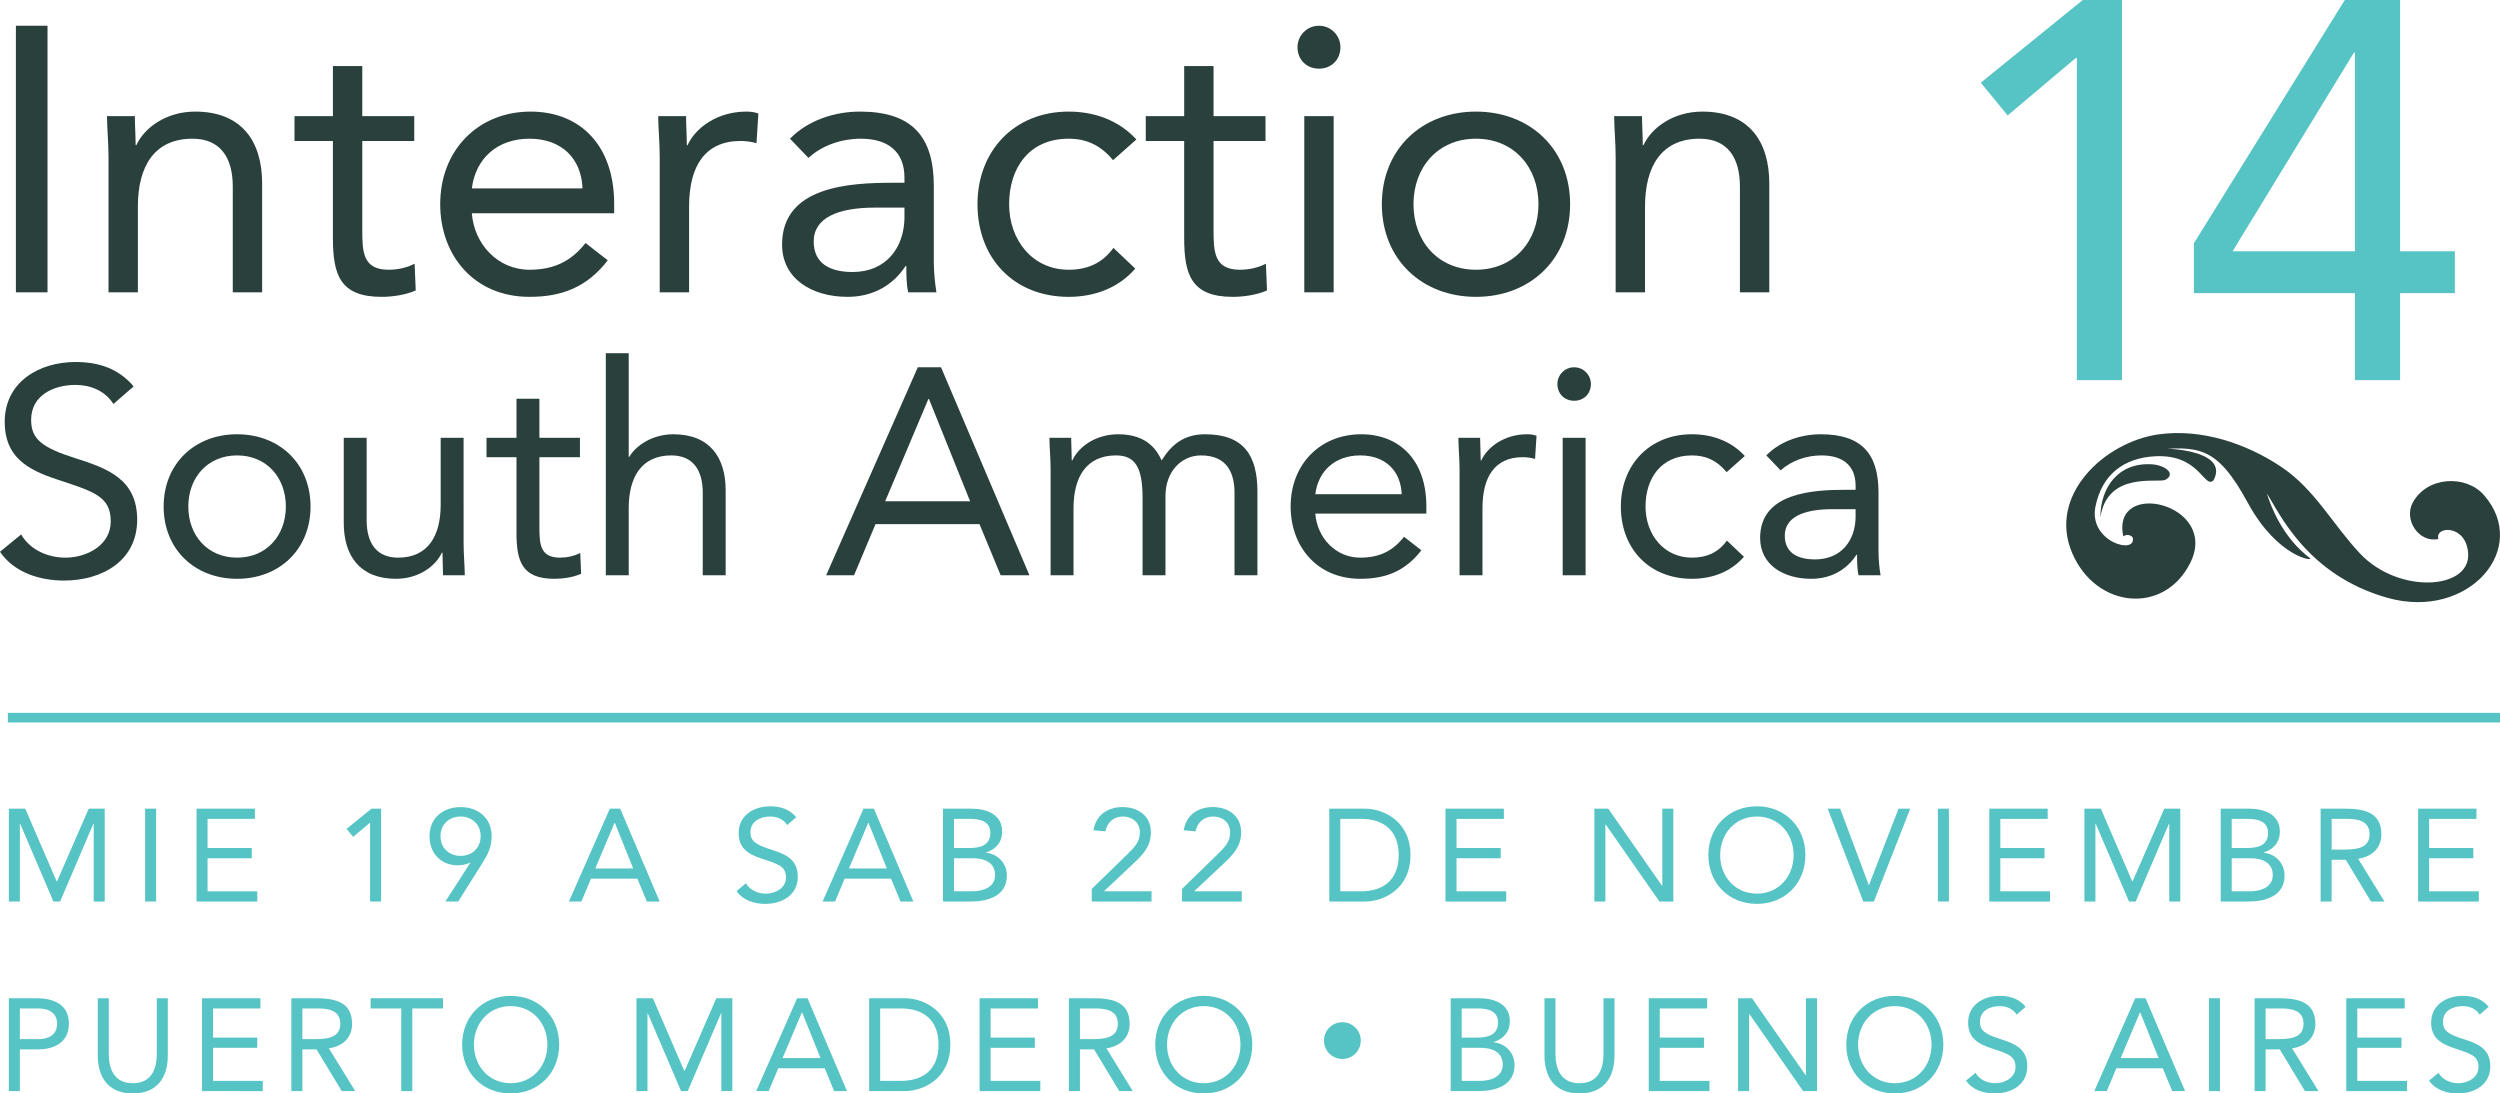 <?xml version="1.0" encoding="utf-8"?>
<!-- Generator: Adobe Illustrator 16.0.0, SVG Export Plug-In . SVG Version: 6.00 Build 0)  -->
<!DOCTYPE svg PUBLIC "-//W3C//DTD SVG 1.1//EN" "http://www.w3.org/Graphics/SVG/1.1/DTD/svg11.dtd">
<svg version="1.1" id="Layer_1" xmlns="http://www.w3.org/2000/svg" xmlns:xlink="http://www.w3.org/1999/xlink" x="0px" y="0px"
	 width="472.928px" height="206.85px" viewBox="0 0 472.928 206.85" enable-background="new 0 0 472.928 206.85"
	 xml:space="preserve">
<g>
	<rect x="1.484" y="134.85" fill="#56C4C4" width="471.443" height="1.816"/>
	<g>
		<path fill="#2A403C" d="M407.043,87.833c2.577,0.158,4.653,1.812,2.586,2.929c-1.281,0.691-11.008-1.732-12.298,7.142
			C397.324,92.157,400.759,87.445,407.043,87.833"/>
		<path fill="#2A403C" d="M418.718,90.891c3.4-6.236-11.192-6.402-11.751-5.792c8.869-0.66,12.314-1.011,18.377,10.242
			c5.54,10.03,12.377,10.925,11.641,10.244c-5.228-3.92-7.473-9.954-8.164-12.267c2.249,3.498,7.506,15.488,22.859,19.784
			c15.311,4.276,27.059-9.368,18.187-19.473c-3.36-3.825-10.696-3.569-13.439,1.438c-1.764,3.227,1.13,7.693,4.845,6.898
			c-0.71-2.501,5.264-2.8,5.632,2.703c0.467,6.916-13.143,7.771-20.411,0.088c-5.216-5.523-8.561-12.168-14.958-16.446
			c-6.662-4.455-15.158-7.273-23.218-6.138c-10.126,1.43-21.025,11.453-16.318,22.455c4.507,10.533,17.489,11.756,22.379,1.761
			c5.436-11.106-15.046-15.937-12.714-4.924c0.6-0.399,1.185-0.353,1.755,0.144c0.985,3.459-8.393,0.971-7.017-5.793
			c1.246-6.112,5.414-9.216,11.354-9.505C416.146,85.901,416.927,92.502,418.718,90.891"/>
	</g>
	<path fill="#56C4C4" d="M253.939,193.371c1.927,0,3.479,1.551,3.479,3.479c0,1.927-1.553,3.478-3.479,3.478
		c-1.928,0-3.479-1.551-3.479-3.478C250.461,194.922,252.012,193.371,253.939,193.371"/>
	<g>
		<path fill="#56C4C4" d="M1.672,152.977h3.102l5.954,13.77h0.051l6.004-13.77h3.026v17.565h-2.084v-14.737h-0.05l-6.302,14.737
			h-1.265l-6.303-14.737H3.757v14.737H1.672V152.977z"/>
		<path fill="#56C4C4" d="M27.453,152.977h2.084v17.565h-2.084V152.977z"/>
		<path fill="#56C4C4" d="M37.18,152.977h11.04v1.935h-8.956v5.508h8.361v1.936h-8.361v6.253h9.403v1.935H37.18V152.977z"/>
		<path fill="#56C4C4" d="M72.09,170.542h-2.084v-14.887h-0.05l-3.15,2.655l-1.24-1.514l4.713-3.82h1.812V170.542z"/>
		<path fill="#56C4C4" d="M88.963,163.223l-0.05-0.049c-0.645,0.371-1.637,0.521-2.357,0.521c-3.051,0-5.309-2.233-5.309-5.509
			c0-3.424,2.555-5.508,5.88-5.508s5.88,2.084,5.88,5.508c0,2.035-0.719,3.425-1.662,4.938l-4.664,7.419h-2.432L88.963,163.223z
			 M90.923,158.186c0-2.281-1.688-3.721-3.796-3.721s-3.796,1.439-3.796,3.721c0,2.283,1.688,3.723,3.796,3.723
			S90.923,160.469,90.923,158.186z"/>
		<path fill="#56C4C4" d="M115.364,152.977h1.96l7.468,17.565h-2.432l-1.786-4.317h-8.783l-1.812,4.317h-2.356L115.364,152.977z
			 M116.307,155.655h-0.05l-3.646,8.634h7.17L116.307,155.655z"/>
		<path fill="#56C4C4" d="M148.911,156.077c-0.695-1.116-1.936-1.612-3.201-1.612c-1.836,0-3.746,0.868-3.746,2.952
			c0,1.612,0.893,2.333,3.697,3.226c2.729,0.868,5.26,1.762,5.26,5.21c0,3.499-3.002,5.136-6.178,5.136
			c-2.035,0-4.219-0.67-5.409-2.432l1.786-1.463c0.744,1.289,2.233,1.959,3.746,1.959c1.787,0,3.821-1.041,3.821-3.051
			c0-2.158-1.464-2.531-4.59-3.573c-2.481-0.818-4.366-1.91-4.366-4.838c0-3.374,2.902-5.062,5.979-5.062
			c1.961,0,3.623,0.546,4.913,2.06L148.911,156.077z"/>
		<path fill="#56C4C4" d="M163.353,152.977h1.96l7.468,17.565h-2.432l-1.786-4.317h-8.783l-1.812,4.317h-2.356L163.353,152.977z
			 M164.295,155.655h-0.05l-3.646,8.634h7.17L164.295,155.655z"/>
		<path fill="#56C4C4" d="M178.39,152.977h5.359c2.902,0,5.83,1.091,5.83,4.316c0,2.035-1.191,3.398-3.076,3.97v0.05
			c2.258,0.198,3.969,2.01,3.969,4.316c0,3.871-3.598,4.913-6.848,4.913h-5.234V152.977z M180.474,160.419h2.878
			c1.96,0,3.995-0.421,3.995-2.853c0-2.159-1.887-2.655-3.771-2.655h-3.102V160.419z M180.474,168.607h3.523
			c2.034,0,4.242-0.819,4.242-3.053c0-2.456-2.084-3.2-4.193-3.2h-3.572V168.607z"/>
		<path fill="#56C4C4" d="M206.527,168.16l6.624-6.451c1.662-1.612,2.481-2.555,2.481-4.268c0-1.836-1.438-2.977-3.2-2.977
			s-3.002,1.116-3.325,2.803l-2.258-0.197c0.472-2.879,2.68-4.393,5.509-4.393c2.902,0,5.358,1.639,5.358,4.764
			c0,2.805-1.662,4.367-3.424,6.029l-5.409,5.086v0.051h8.957v1.935h-11.313V168.16z"/>
		<path fill="#56C4C4" d="M223.599,168.16l6.625-6.451c1.662-1.612,2.48-2.555,2.48-4.268c0-1.836-1.439-2.977-3.201-2.977
			s-3.002,1.116-3.324,2.803l-2.258-0.197c0.472-2.879,2.68-4.393,5.508-4.393c2.903,0,5.359,1.639,5.359,4.764
			c0,2.805-1.662,4.367-3.424,6.029l-5.408,5.086v0.051h8.956v1.935h-11.313V168.16z"/>
		<path fill="#56C4C4" d="M251.463,152.977h6.749c3.448,0,8.609,2.307,8.609,8.782s-5.161,8.783-8.609,8.783h-6.749V152.977z
			 M253.548,168.607h3.97c4.019,0,7.07-2.035,7.07-6.849s-3.052-6.848-7.07-6.848h-3.97V168.607z"/>
		<path fill="#56C4C4" d="M273.447,152.977h11.041v1.935h-8.957v5.508h8.361v1.936h-8.361v6.253h9.403v1.935h-11.487V152.977z"/>
		<path fill="#56C4C4" d="M301.61,152.977h2.63l10.172,14.588h0.05v-14.588h2.084v17.565h-2.63l-10.172-14.589h-0.05v14.589h-2.084
			V152.977z"/>
		<path fill="#56C4C4" d="M323.172,161.759c0-5.31,3.846-9.229,9.18-9.229c5.335,0,9.181,3.92,9.181,9.229s-3.846,9.229-9.181,9.229
			C327.018,170.988,323.172,167.068,323.172,161.759z M339.299,161.759c0-4.044-2.828-7.294-6.947-7.294
			c-4.118,0-6.946,3.25-6.946,7.294s2.828,7.294,6.946,7.294C336.471,169.053,339.299,165.803,339.299,161.759z"/>
		<path fill="#56C4C4" d="M345.752,152.977h2.357l5.408,14.439h0.05l5.583-14.439h2.208l-6.873,17.565h-2.01L345.752,152.977z"/>
		<path fill="#56C4C4" d="M366.595,152.977h2.084v17.565h-2.084V152.977z"/>
		<path fill="#56C4C4" d="M376.321,152.977h11.041v1.935h-8.957v5.508h8.361v1.936h-8.361v6.253h9.403v1.935h-11.487V152.977z"/>
		<path fill="#56C4C4" d="M394.311,152.977h3.102l5.954,13.77h0.05l6.004-13.77h3.027v17.565h-2.084v-14.737h-0.05l-6.302,14.737
			h-1.266l-6.302-14.737h-0.05v14.737h-2.084V152.977z"/>
		<path fill="#56C4C4" d="M420.092,152.977h5.359c2.902,0,5.83,1.091,5.83,4.316c0,2.035-1.191,3.398-3.076,3.97v0.05
			c2.258,0.198,3.97,2.01,3.97,4.316c0,3.871-3.598,4.913-6.849,4.913h-5.234V152.977z M422.176,160.419h2.878
			c1.96,0,3.994-0.421,3.994-2.853c0-2.159-1.885-2.655-3.771-2.655h-3.102V160.419z M422.176,168.607h3.523
			c2.034,0,4.242-0.819,4.242-3.053c0-2.456-2.084-3.2-4.193-3.2h-3.572V168.607z"/>
		<path fill="#56C4C4" d="M438.999,152.977h4.49c3.399,0,6.997,0.496,6.997,4.838c0,2.555-1.662,4.217-4.392,4.639l4.987,8.089
			h-2.556l-4.764-7.89h-2.68v7.89h-2.084V152.977z M441.083,160.717h1.86c2.308,0,5.31,0,5.31-2.902
			c0-2.531-2.208-2.903-4.242-2.903h-2.928V160.717z"/>
		<path fill="#56C4C4" d="M457.435,152.977h11.041v1.935h-8.957v5.508h8.361v1.936h-8.361v6.253h9.403v1.935h-11.487V152.977z"/>
	</g>
	<g>
		<path fill="#2A403C" d="M3.007,4.871h5.982V55.3H3.007V4.871z"/>
		<path fill="#2A403C" d="M20.527,29.872c0-3.063-0.285-5.698-0.285-7.906h5.271c0,1.78,0.143,3.632,0.143,5.484h0.143
			c1.496-3.276,5.627-6.339,11.111-6.339c8.762,0,12.68,5.556,12.68,13.604V55.3h-5.557V35.285c0-5.556-2.422-9.046-7.621-9.046
			c-7.194,0-10.328,5.2-10.328,12.821V55.3h-5.556V29.872z"/>
		<path fill="#2A403C" d="M78.362,26.667h-9.83v16.667c0,4.273,0.072,7.692,4.986,7.692c1.639,0,3.419-0.356,4.915-1.14l0.214,5.058
			c-1.924,0.854-4.416,1.211-6.482,1.211c-7.906,0-9.188-4.274-9.188-11.183V26.667h-7.266v-4.701h7.266v-9.474h5.555v9.474h9.83
			V26.667z"/>
		<path fill="#2A403C" d="M114.972,49.246c-3.918,5.057-8.619,6.909-14.815,6.909c-10.471,0-16.882-7.835-16.882-17.522
			c0-10.328,7.266-17.522,17.096-17.522c9.402,0,15.813,6.411,15.813,17.451v1.781H89.259c0.427,5.77,4.843,10.684,10.897,10.684
			c4.772,0,7.978-1.709,10.612-5.057L114.972,49.246z M110.199,35.642c-0.214-5.627-3.917-9.402-10.043-9.402
			s-10.187,3.775-10.897,9.402H110.199z"/>
		<path fill="#2A403C" d="M124.8,29.872c0-3.063-0.285-5.698-0.285-7.906h5.271c0,1.78,0.143,3.632,0.143,5.484h0.143
			c1.495-3.276,5.627-6.339,11.111-6.339c0.712,0,1.495,0.071,2.279,0.356l-0.356,5.627c-0.926-0.285-1.994-0.427-2.991-0.427
			c-6.767,0-9.759,4.772-9.759,12.394V55.3H124.8V29.872z"/>
		<path fill="#2A403C" d="M149.442,26.239c3.419-3.49,8.404-5.128,13.248-5.128c9.83,0,13.961,4.701,13.961,14.103v14.317
			c0,1.923,0.213,4.06,0.498,5.77h-5.342c-0.355-1.496-0.355-3.562-0.355-4.986h-0.143c-2.209,3.419-5.912,5.841-10.97,5.841
			c-6.767,0-12.394-3.419-12.394-9.901c0-11.041,12.821-11.682,21.012-11.682h2.138v-0.997c0-4.843-3.063-7.336-8.263-7.336
			c-3.562,0-7.266,1.211-9.9,3.633L149.442,26.239z M165.54,39.274c-7.052,0-11.61,1.923-11.61,6.411c0,4.202,3.134,5.77,7.337,5.77
			c6.41,0,9.687-4.63,9.829-10.043v-2.137H165.54z"/>
		<path fill="#2A403C" d="M210.554,30.299c-2.351-2.849-5.057-4.06-8.404-4.06c-7.479,0-11.254,5.556-11.254,12.394
			s4.486,12.394,11.254,12.394c3.632,0,6.41-1.282,8.476-4.131l4.132,3.917c-3.206,3.704-7.765,5.342-12.607,5.342
			c-10.328,0-17.238-7.266-17.238-17.522c0-10.114,6.98-17.522,17.238-17.522c4.914,0,9.473,1.638,12.82,5.271L210.554,30.299z"/>
		<path fill="#2A403C" d="M239.399,26.667h-9.83v16.667c0,4.273,0.072,7.692,4.986,7.692c1.639,0,3.419-0.356,4.915-1.14
			l0.214,5.058c-1.924,0.854-4.417,1.211-6.482,1.211c-7.906,0-9.188-4.274-9.188-11.183V26.667h-7.266v-4.701h7.266v-9.474h5.555
			v9.474h9.83V26.667z"/>
		<path fill="#2A403C" d="M249.512,4.871c2.279,0,4.06,1.852,4.06,4.06c0,2.351-1.71,4.06-4.06,4.06
			c-2.351,0-4.061-1.709-4.061-4.06C245.451,6.723,247.232,4.871,249.512,4.871z M246.733,21.966h5.556V55.3h-5.556V21.966z"/>
		<path fill="#2A403C" d="M279.212,21.111c10.257,0,17.808,7.123,17.808,17.522s-7.551,17.522-17.808,17.522
			s-17.807-7.123-17.807-17.522S268.955,21.111,279.212,21.111z M279.212,51.026c7.194,0,11.824-5.413,11.824-12.394
			s-4.63-12.394-11.824-12.394c-7.193,0-11.823,5.413-11.823,12.394S272.019,51.026,279.212,51.026z"/>
		<path fill="#2A403C" d="M305.635,29.872c0-3.063-0.284-5.698-0.284-7.906h5.271c0,1.78,0.143,3.632,0.143,5.484h0.143
			c1.495-3.276,5.627-6.339,11.111-6.339c8.761,0,12.679,5.556,12.679,13.604V55.3h-5.556V35.285c0-5.556-2.422-9.046-7.622-9.046
			c-7.193,0-10.327,5.2-10.327,12.821V55.3h-5.557V29.872z"/>
	</g>
	<g>
		<path fill="#56C4C4" d="M401.418,71.906h-8.531V10.969h-0.203l-12.898,10.867l-5.078-6.195L394.004,0h7.414V71.906z"/>
		<path fill="#56C4C4" d="M454.028,47.531h10.359v7.922h-10.359v16.453h-8.531V55.453h-30.469v-9.445L443.567,0h10.461V47.531z
			 M445.497,9.953h-0.203l-22.953,37.578h23.156V9.953z"/>
	</g>
	<g>
		<path fill="#2A403C" d="M21.451,76.426c-1.556-2.5-4.335-3.612-7.169-3.612c-4.112,0-8.392,1.945-8.392,6.613
			c0,3.612,2.001,5.224,8.28,7.225c6.113,1.945,11.781,3.945,11.781,11.67c0,7.836-6.725,11.504-13.838,11.504
			c-4.557,0-9.447-1.501-12.114-5.446l4.001-3.279c1.668,2.89,5.002,4.39,8.392,4.39c4.001,0,8.558-2.334,8.558-6.835
			c0-4.834-3.278-5.668-10.28-8.002c-5.558-1.834-9.78-4.279-9.78-10.836c0-7.558,6.502-11.337,13.393-11.337
			c4.391,0,8.113,1.223,11.004,4.613L21.451,76.426z"/>
		<path fill="#2A403C" d="M44.85,82.15c8.003,0,13.894,5.557,13.894,13.671s-5.891,13.671-13.894,13.671
			s-13.894-5.558-13.894-13.671S36.847,82.15,44.85,82.15z M44.85,105.49c5.612,0,9.226-4.224,9.226-9.669
			c0-5.446-3.613-9.669-9.226-9.669s-9.226,4.223-9.226,9.669C35.624,101.267,39.237,105.49,44.85,105.49z"/>
		<path fill="#2A403C" d="M87.699,102.656c0,2.39,0.222,4.445,0.222,6.168H83.81c0-1.389-0.111-2.834-0.111-4.279h-0.111
			c-1.168,2.556-4.391,4.947-8.67,4.947c-6.835,0-9.892-4.336-9.892-10.615V82.817h4.335v15.616c0,4.334,1.889,7.058,5.945,7.058
			c5.613,0,8.059-4.057,8.059-10.003v-12.67h4.335V102.656z"/>
		<path fill="#2A403C" d="M109.708,86.484h-7.668v13.004c0,3.334,0.055,6.002,3.89,6.002c1.278,0,2.667-0.277,3.835-0.889
			l0.166,3.946c-1.5,0.667-3.445,0.945-5.057,0.945c-6.169,0-7.169-3.335-7.169-8.726V86.484h-5.669v-3.667h5.669v-7.391h4.335
			v7.391h7.668V86.484z"/>
		<path fill="#2A403C" d="M114.601,66.812h4.334v19.617h0.111c1.167-2.056,4.279-4.279,8.336-4.279
			c6.836,0,9.893,4.334,9.893,10.614v16.06h-4.336V93.209c0-4.335-1.889-7.058-5.945-7.058c-5.613,0-8.059,4.057-8.059,10.003v12.67
			h-4.334V66.812z"/>
		<path fill="#2A403C" d="M173.622,69.479h4.391l16.728,39.345h-5.446l-4.001-9.669H165.62l-4.057,9.669h-5.279L173.622,69.479z
			 M175.734,75.481h-0.11l-8.17,19.339h16.061L175.734,75.481z"/>
		<path fill="#2A403C" d="M198.745,88.985c0-2.39-0.223-4.446-0.223-6.168h4.112c0,1.389,0.111,2.834,0.111,4.279h0.11
			c1.168-2.556,4.391-4.946,8.67-4.946c5.613,0,7.391,3.167,8.225,4.946c1.89-3.056,4.279-4.946,8.225-4.946
			c7.447,0,9.893,4.168,9.893,10.892v15.782h-4.335v-15.56c0-3.612-1.278-7.113-6.335-7.113c-3.668,0-6.725,3-6.725,7.669v15.004
			h-4.335V94.098c0-5.724-1.444-7.947-5.001-7.947c-5.613,0-8.059,4.057-8.059,10.003v12.67h-4.334V88.985z"/>
		<path fill="#2A403C" d="M268.881,104.101c-3.057,3.946-6.725,5.391-11.56,5.391c-8.169,0-13.17-6.114-13.17-13.671
			c0-8.058,5.668-13.671,13.337-13.671c7.336,0,12.337,5.001,12.337,13.615v1.389h-21.006c0.333,4.501,3.778,8.336,8.502,8.336
			c3.724,0,6.225-1.333,8.28-3.945L268.881,104.101z M265.157,93.487c-0.167-4.39-3.057-7.335-7.836-7.335s-7.946,2.945-8.502,7.335
			H265.157z"/>
		<path fill="#2A403C" d="M276.108,88.985c0-2.39-0.223-4.446-0.223-6.168h4.112c0,1.389,0.111,2.834,0.111,4.279h0.111
			c1.167-2.556,4.391-4.946,8.67-4.946c0.556,0,1.167,0.056,1.777,0.278l-0.277,4.39c-0.723-0.222-1.556-0.333-2.334-0.333
			c-5.279,0-7.613,3.724-7.613,9.67v12.67h-4.335V88.985z"/>
		<path fill="#2A403C" d="M297.783,69.479c1.778,0,3.167,1.445,3.167,3.167c0,1.834-1.333,3.167-3.167,3.167
			s-3.168-1.333-3.168-3.167C294.615,70.924,296.005,69.479,297.783,69.479z M295.615,82.817h4.335v26.007h-4.335V82.817z"/>
		<path fill="#2A403C" d="M326.626,89.319c-1.834-2.223-3.946-3.167-6.558-3.167c-5.835,0-8.78,4.334-8.78,9.669
			s3.501,9.669,8.78,9.669c2.834,0,5.001-1,6.613-3.223l3.223,3.057c-2.5,2.889-6.057,4.168-9.836,4.168
			c-8.059,0-13.448-5.669-13.448-13.671c0-7.891,5.445-13.671,13.448-13.671c3.834,0,7.391,1.278,10.003,4.112L326.626,89.319z"/>
		<path fill="#2A403C" d="M334.131,86.151c2.667-2.723,6.558-4.001,10.336-4.001c7.669,0,10.893,3.668,10.893,11.003v11.17
			c0,1.501,0.167,3.168,0.389,4.501h-4.168c-0.277-1.166-0.277-2.778-0.277-3.89h-0.111c-1.723,2.667-4.612,4.558-8.559,4.558
			c-5.279,0-9.669-2.668-9.669-7.725c0-8.614,10.003-9.114,16.394-9.114h1.667v-0.778c0-3.779-2.39-5.724-6.446-5.724
			c-2.778,0-5.668,0.944-7.725,2.834L334.131,86.151z M346.689,96.321c-5.501,0-9.058,1.5-9.058,5.001
			c0,3.279,2.445,4.502,5.724,4.502c5.002,0,7.558-3.613,7.669-7.836v-1.667H346.689z"/>
	</g>
	<g>
		<path fill="#56C4C4" d="M1.672,188.837h5.21c3.227,0,6.154,1.142,6.154,4.813c0,3.846-3.275,4.863-5.757,4.863H3.757v7.889H1.672
			V188.837z M3.757,196.578h3.522c2.084,0,3.523-0.943,3.523-2.903s-1.439-2.903-3.523-2.903H3.757V196.578z"/>
		<path fill="#56C4C4" d="M31.744,199.704c0,3.821-1.786,7.146-6.624,7.146s-6.625-3.324-6.625-7.146v-10.867h2.084v10.569
			c0,2.828,1.042,5.508,4.541,5.508c3.498,0,4.54-2.68,4.54-5.508v-10.569h2.084V199.704z"/>
		<path fill="#56C4C4" d="M38.221,188.837h11.041v1.935h-8.956v5.509h8.361v1.935h-8.361v6.253h9.402v1.935H38.221V188.837z"/>
		<path fill="#56C4C4" d="M55.118,188.837h4.491c3.399,0,6.997,0.496,6.997,4.838c0,2.556-1.663,4.218-4.393,4.64l4.987,8.088
			h-2.556l-4.764-7.889h-2.68v7.889h-2.084V188.837z M57.202,196.578h1.861c2.307,0,5.31,0,5.31-2.903
			c0-2.53-2.208-2.903-4.243-2.903h-2.928V196.578z"/>
		<path fill="#56C4C4" d="M83.802,190.771h-5.807v15.631h-2.084v-15.631h-5.805v-1.935h13.695V190.771z"/>
		<path fill="#56C4C4" d="M87.425,197.619c0-5.309,3.846-9.229,9.18-9.229c5.335,0,9.18,3.92,9.18,9.229
			c0,5.311-3.845,9.23-9.18,9.23C91.271,206.85,87.425,202.93,87.425,197.619z M103.552,197.619c0-4.043-2.828-7.294-6.947-7.294
			c-4.118,0-6.947,3.251-6.947,7.294c0,4.045,2.829,7.295,6.947,7.295C100.724,204.914,103.552,201.664,103.552,197.619z"/>
		<path fill="#56C4C4" d="M120.401,188.837h3.102l5.954,13.771h0.05l6.004-13.771h3.027v17.565h-2.084v-14.737h-0.05l-6.302,14.737
			h-1.266l-6.303-14.737h-0.049v14.737h-2.084V188.837z"/>
		<path fill="#56C4C4" d="M150.796,188.837h1.961l7.468,17.565h-2.432l-1.786-4.316h-8.783l-1.811,4.316h-2.357L150.796,188.837z
			 M151.739,191.517h-0.049l-3.648,8.634h7.171L151.739,191.517z"/>
		<path fill="#56C4C4" d="M164.419,188.837h6.749c3.448,0,8.609,2.308,8.609,8.782c0,6.477-5.161,8.783-8.609,8.783h-6.749V188.837z
			 M166.503,204.468h3.971c4.02,0,7.07-2.034,7.07-6.849c0-4.813-3.051-6.848-7.07-6.848h-3.971V204.468z"/>
		<path fill="#56C4C4" d="M185.312,188.837h11.041v1.935h-8.957v5.509h8.361v1.935h-8.361v6.253h9.404v1.935h-11.488V188.837z"/>
		<path fill="#56C4C4" d="M202.209,188.837h4.491c3.398,0,6.996,0.496,6.996,4.838c0,2.556-1.662,4.218-4.391,4.64l4.986,8.088
			h-2.556l-4.764-7.889h-2.679v7.889h-2.085V188.837z M204.294,196.578h1.86c2.308,0,5.31,0,5.31-2.903
			c0-2.53-2.209-2.903-4.242-2.903h-2.928V196.578z"/>
		<path fill="#56C4C4" d="M218.536,197.619c0-5.309,3.846-9.229,9.18-9.229s9.18,3.92,9.18,9.229c0,5.311-3.846,9.23-9.18,9.23
			S218.536,202.93,218.536,197.619z M234.663,197.619c0-4.043-2.828-7.294-6.947-7.294s-6.947,3.251-6.947,7.294
			c0,4.045,2.828,7.295,6.947,7.295S234.663,201.664,234.663,197.619z"/>
	</g>
	<g>
		<path fill="#56C4C4" d="M274.429,188.837h5.358c2.903,0,5.831,1.092,5.831,4.317c0,2.034-1.191,3.398-3.076,3.969v0.051
			c2.258,0.197,3.97,2.01,3.97,4.316c0,3.871-3.598,4.912-6.849,4.912h-5.234V188.837z M276.513,196.28h2.878
			c1.96,0,3.994-0.422,3.994-2.854c0-2.159-1.885-2.655-3.771-2.655h-3.102V196.28z M276.513,204.468h3.523
			c2.034,0,4.242-0.819,4.242-3.052c0-2.457-2.084-3.201-4.193-3.201h-3.572V204.468z"/>
		<path fill="#56C4C4" d="M305.418,199.704c0,3.821-1.786,7.146-6.624,7.146s-6.624-3.324-6.624-7.146v-10.867h2.084v10.569
			c0,2.828,1.042,5.508,4.54,5.508s4.54-2.68,4.54-5.508v-10.569h2.084V199.704z"/>
		<path fill="#56C4C4" d="M311.896,188.837h11.041v1.935h-8.957v5.509h8.361v1.935h-8.361v6.253h9.403v1.935h-11.487V188.837z"/>
		<path fill="#56C4C4" d="M328.793,188.837h2.63l10.172,14.589h0.05v-14.589h2.084v17.565h-2.63l-10.172-14.588h-0.05v14.588h-2.084
			V188.837z"/>
		<path fill="#56C4C4" d="M349.264,197.619c0-5.309,3.846-9.229,9.18-9.229c5.335,0,9.181,3.92,9.181,9.229
			c0,5.311-3.846,9.23-9.181,9.23C353.109,206.85,349.264,202.93,349.264,197.619z M365.391,197.619
			c0-4.043-2.828-7.294-6.947-7.294c-4.118,0-6.946,3.251-6.946,7.294c0,4.045,2.828,7.295,6.946,7.295
			C362.563,204.914,365.391,201.664,365.391,197.619z"/>
		<path fill="#56C4C4" d="M381.495,191.938c-0.694-1.115-1.935-1.612-3.2-1.612c-1.836,0-3.746,0.868-3.746,2.952
			c0,1.613,0.893,2.333,3.696,3.227c2.729,0.867,5.26,1.761,5.26,5.209c0,3.499-3.002,5.137-6.178,5.137
			c-2.034,0-4.218-0.67-5.409-2.432l1.787-1.464c0.744,1.29,2.232,1.96,3.746,1.96c1.786,0,3.821-1.042,3.821-3.052
			c0-2.158-1.464-2.53-4.591-3.573c-2.48-0.818-4.366-1.91-4.366-4.838c0-3.374,2.902-5.061,5.979-5.061
			c1.96,0,3.622,0.545,4.912,2.059L381.495,191.938z"/>
		<path fill="#56C4C4" d="M403.926,188.837h1.96l7.469,17.565h-2.432l-1.786-4.316h-8.783l-1.812,4.316h-2.357L403.926,188.837z
			 M404.869,191.517h-0.05l-3.647,8.634h7.17L404.869,191.517z"/>
		<path fill="#56C4C4" d="M417.872,188.837h2.084v17.565h-2.084V188.837z"/>
		<path fill="#56C4C4" d="M426.507,188.837h4.49c3.399,0,6.997,0.496,6.997,4.838c0,2.556-1.662,4.218-4.392,4.64l4.987,8.088
			h-2.556l-4.764-7.889h-2.68v7.889h-2.084V188.837z M428.591,196.578h1.86c2.308,0,5.31,0,5.31-2.903
			c0-2.53-2.208-2.903-4.242-2.903h-2.928V196.578z"/>
		<path fill="#56C4C4" d="M443.851,188.837h11.041v1.935h-8.957v5.509h8.361v1.935h-8.361v6.253h9.403v1.935h-11.487V188.837z"/>
		<path fill="#56C4C4" d="M469.084,191.938c-0.694-1.115-1.935-1.612-3.2-1.612c-1.836,0-3.747,0.868-3.747,2.952
			c0,1.613,0.894,2.333,3.697,3.227c2.729,0.867,5.26,1.761,5.26,5.209c0,3.499-3.002,5.137-6.178,5.137
			c-2.034,0-4.218-0.67-5.409-2.432l1.787-1.464c0.744,1.29,2.232,1.96,3.746,1.96c1.786,0,3.821-1.042,3.821-3.052
			c0-2.158-1.464-2.53-4.591-3.573c-2.48-0.818-4.366-1.91-4.366-4.838c0-3.374,2.902-5.061,5.979-5.061
			c1.96,0,3.622,0.545,4.912,2.059L469.084,191.938z"/>
	</g>
</g>
</svg>
